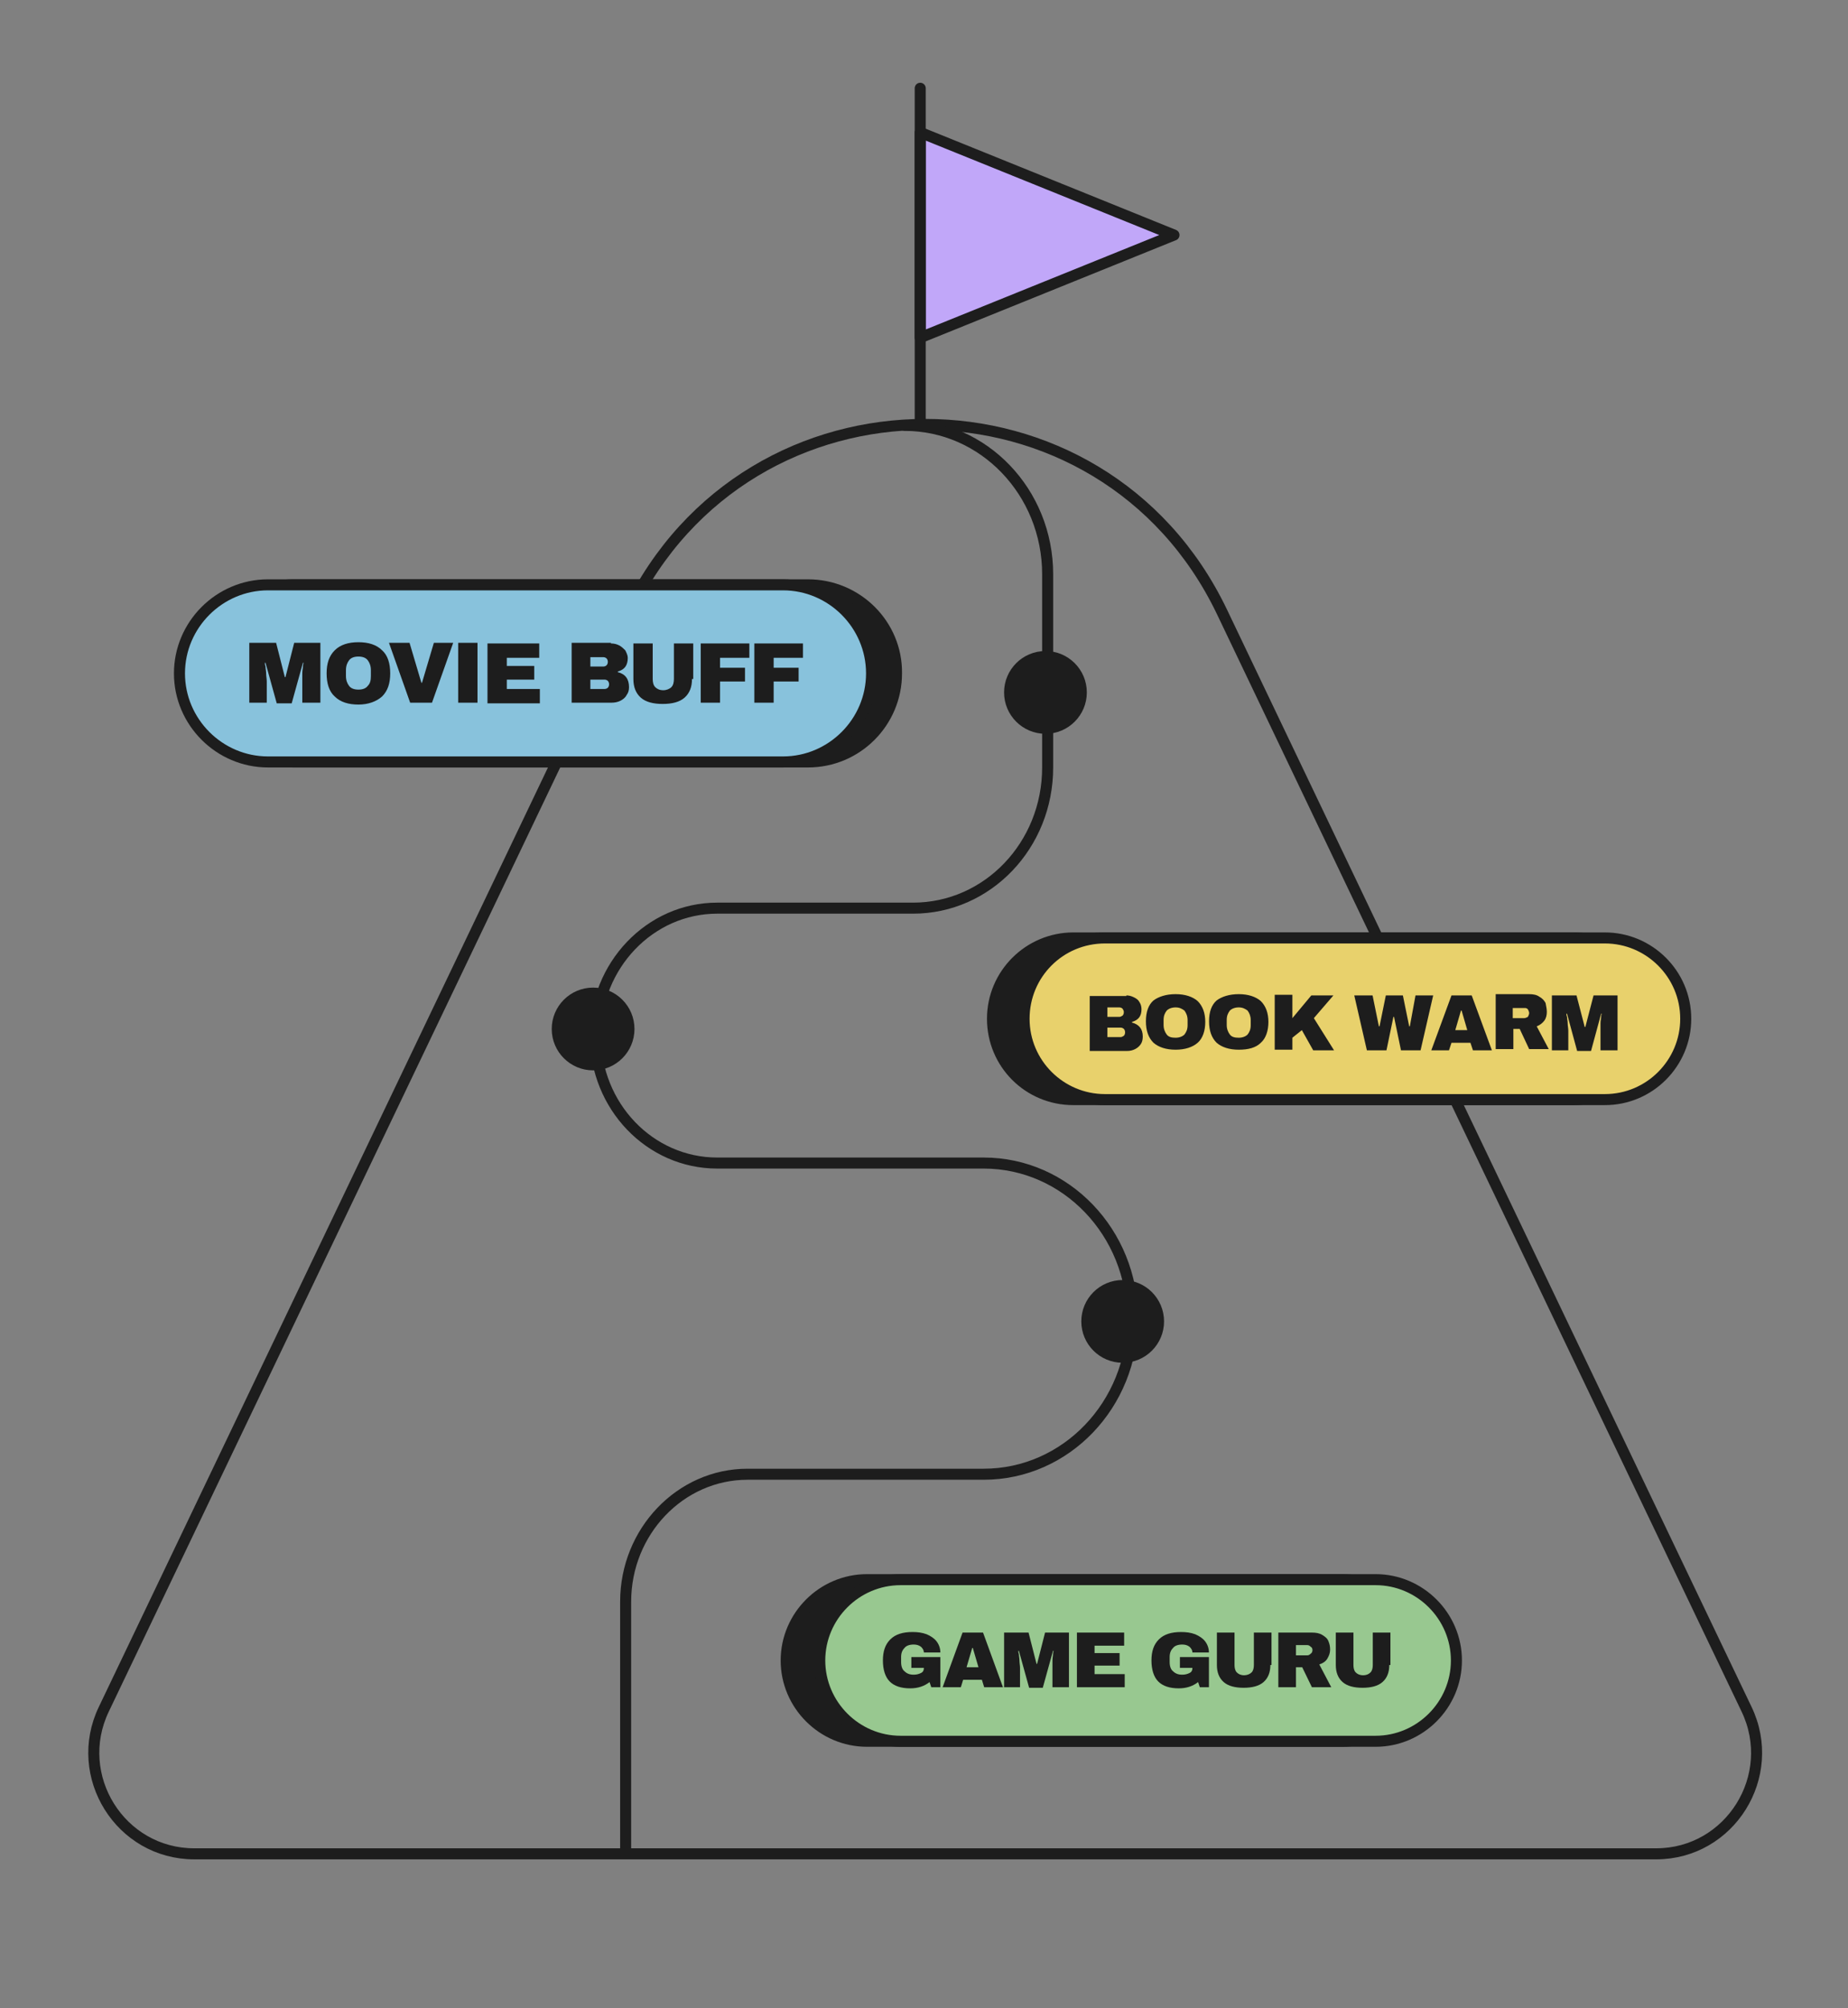 <svg width="335" height="364" viewBox="0 0 335 364" fill="none" xmlns="http://www.w3.org/2000/svg">
<rect x="0" y="0" width="335" height="364" fill="#808080" stroke="none"/>
<path d="M167.616 336.001H35.216C21.816 336.001 13.016 321.901 18.816 309.801L87.016 167.201L113.916 110.901C135.616 65.601 199.816 65.601 221.516 110.901L248.416 167.201L316.616 309.801C322.416 321.901 313.616 336.001 300.216 336.001H167.616Z" stroke="#1D1D1D" stroke-width="2" stroke-miterlimit="10"/>
<path d="M113.416 335V290.3C113.416 277.6 123.316 267.2 135.516 267.2H178.316C193.216 267.2 205.316 254.6 205.316 239C205.316 223.4 193.216 210.8 178.316 210.8H130.016C117.816 210.8 107.916 200.5 107.916 187.7C107.916 175 117.816 164.6 130.016 164.6H165.516C179.016 164.6 189.916 153.2 189.916 139.1V104.1C189.916 89.2 178.316 77.1 164.016 77.1" stroke="#1D1D1D" stroke-width="2" stroke-linecap="round" stroke-linejoin="round"/>
<path d="M243.284 286.309H157.162C149.117 286.309 142.516 292.91 142.516 300.955C142.516 309 149.117 315.601 157.162 315.601H243.284C251.432 315.601 257.93 309 257.93 300.955C257.93 292.91 251.329 286.309 243.284 286.309Z" fill="#1D1D1D" stroke="#1D1D1D" stroke-width="2" stroke-miterlimit="10"/>
<path d="M163.247 286.309H249.37C257.415 286.309 264.016 292.91 264.016 300.955C264.016 309 257.415 315.601 249.37 315.601H163.247C155.202 315.601 148.601 309 148.601 300.955C148.601 292.91 155.202 286.309 163.247 286.309Z" fill="white"/>
<path d="M163.247 286.309H249.37C257.415 286.309 264.016 292.91 264.016 300.955C264.016 309 257.415 315.601 249.37 315.601H163.247C155.202 315.601 148.601 309 148.601 300.955C148.601 292.91 155.202 286.309 163.247 286.309Z" fill="#98C890" stroke="#1D1D1D" stroke-width="2"/>
<path d="M165.413 295.797C166.341 295.797 167.167 295.9 167.992 296.209C168.714 296.519 169.332 296.931 169.745 297.447C170.158 297.963 170.467 298.685 170.467 299.51H167.476C167.476 299.097 167.27 298.788 166.96 298.479C166.548 298.169 166.135 298.066 165.619 298.066C164.897 298.066 164.279 298.272 163.969 298.685C163.557 299.097 163.35 299.613 163.35 300.335V301.263C163.35 301.985 163.557 302.604 163.969 302.914C164.382 303.326 164.897 303.532 165.619 303.532C166.135 303.532 166.548 303.429 166.96 303.223C167.373 303.017 167.476 302.707 167.476 302.295H165.207V300.335H170.467V305.802H168.817L168.507 304.873C167.579 305.595 166.445 306.008 165.001 306.008C163.35 306.008 162.113 305.595 161.287 304.77C160.462 303.945 160.05 302.604 160.05 300.954C160.05 299.304 160.462 298.066 161.391 297.138C162.319 296.209 163.66 295.797 165.413 295.797ZM178.409 305.802L177.996 304.461H174.593L174.18 305.802H170.88L174.49 295.9H178.203L181.813 305.802H178.409ZM175.212 302.192H177.377L176.346 298.685H176.243L175.212 302.192ZM190.786 305.802V302.295C190.786 301.882 190.786 301.366 190.786 300.954C190.786 300.438 190.889 300.129 190.889 299.819C190.889 299.51 190.992 299.304 190.992 299.201H190.889L189.032 305.905H186.557L184.7 299.201H184.597C184.597 299.304 184.597 299.51 184.7 299.819C184.7 300.129 184.804 300.541 184.804 300.954C184.804 301.366 184.907 301.882 184.907 302.295V305.802H182.019V295.9H186.454L187.898 301.573H188.001L189.445 295.9H193.777V305.802H190.786ZM195.221 295.9H203.782V298.272H198.418V299.613H202.956V301.882H198.418V303.429H203.885V305.802H195.221V295.9ZM214.096 295.797C215.024 295.797 215.849 295.9 216.674 296.209C217.396 296.519 218.015 296.931 218.428 297.447C218.84 297.963 219.15 298.685 219.15 299.51H216.158C216.158 299.097 215.952 298.788 215.643 298.479C215.23 298.169 214.818 298.066 214.302 298.066C213.58 298.066 212.961 298.272 212.652 298.685C212.239 299.097 212.033 299.613 212.033 300.335V301.263C212.033 301.985 212.239 302.604 212.652 302.914C213.064 303.326 213.58 303.532 214.302 303.532C214.818 303.532 215.23 303.429 215.643 303.223C216.055 303.017 216.158 302.707 216.158 302.295H213.889V300.335H219.15V305.802H217.499L217.19 304.873C216.262 305.595 215.127 306.008 213.683 306.008C212.033 306.008 210.795 305.595 209.97 304.77C209.145 303.945 208.732 302.604 208.732 300.954C208.732 299.304 209.145 298.066 210.073 297.138C211.001 296.209 212.342 295.797 214.096 295.797ZM230.289 301.779C230.289 303.12 229.876 304.151 229.051 304.873C228.226 305.595 226.988 305.905 225.441 305.905C223.894 305.905 222.656 305.595 221.831 304.873C221.006 304.151 220.594 303.12 220.594 301.779V295.9H223.791V301.779C223.791 302.295 223.894 302.81 224.203 303.12C224.513 303.429 224.925 303.636 225.544 303.636C226.06 303.636 226.576 303.429 226.885 303.12C227.195 302.81 227.298 302.295 227.298 301.779V295.9H230.495V301.779H230.289ZM241.119 298.994C241.119 299.613 240.912 300.129 240.603 300.645C240.293 301.16 239.778 301.47 239.159 301.676L241.325 305.802H237.818L236.065 302.192H234.93V305.802H231.733V295.9H237.818C238.54 295.9 239.159 296.003 239.675 296.313C240.19 296.622 240.603 296.931 240.809 297.447C241.015 297.963 241.119 298.375 241.119 298.994ZM237.921 299.097C237.921 298.788 237.818 298.582 237.612 298.479C237.405 298.272 237.199 298.169 236.993 298.169H234.93V300.026H236.993C237.199 300.026 237.405 299.923 237.612 299.716C237.818 299.613 237.921 299.304 237.921 299.097ZM251.845 301.779C251.845 303.12 251.433 304.151 250.608 304.873C249.782 305.595 248.545 305.905 246.998 305.905C245.45 305.905 244.213 305.595 243.388 304.873C242.563 304.151 242.15 303.12 242.15 301.779V295.9H245.347V301.779C245.347 302.295 245.451 302.81 245.76 303.12C246.069 303.429 246.482 303.636 247.101 303.636C247.72 303.636 248.132 303.429 248.442 303.12C248.751 302.81 248.854 302.295 248.854 301.779V295.9H252.052V301.779H251.845Z" fill="#1D1D1D"/>
<path d="M285.213 170H194.566C186.554 170 179.916 176.524 179.916 184.65C179.916 192.776 186.44 199.3 194.566 199.3H285.213C293.224 199.3 299.863 192.776 299.863 184.65C299.863 176.524 293.224 170 285.213 170Z" fill="#1D1D1D" stroke="#1D1D1D" stroke-width="2" stroke-miterlimit="10"/>
<path d="M200.289 170H290.935C298.947 170 305.585 176.524 305.585 184.65C305.585 192.662 299.062 199.3 290.935 199.3H200.289C192.277 199.3 185.639 192.776 185.639 184.65C185.639 176.524 192.162 170 200.289 170Z" fill="white"/>
<path d="M200.289 170H290.935C298.947 170 305.585 176.524 305.585 184.65C305.585 192.662 299.062 199.3 290.935 199.3H200.289C192.277 199.3 185.639 192.776 185.639 184.65C185.639 176.524 192.162 170 200.289 170Z" fill="#E8D16C" stroke="#1D1D1D" stroke-width="2"/>
<path d="M204.18 180.414C204.638 180.414 205.095 180.529 205.553 180.758C206.011 180.987 206.354 181.216 206.583 181.673C206.812 182.017 206.927 182.475 206.927 182.932C206.927 184.191 206.354 184.878 205.21 185.221V185.336C206.469 185.679 207.156 186.48 207.156 187.854C207.156 188.426 207.041 188.884 206.812 189.227C206.583 189.571 206.24 189.914 205.782 190.143C205.324 190.372 204.866 190.486 204.294 190.486H197.542V180.529H204.18V180.414ZM200.746 184.306H202.921C203.15 184.306 203.264 184.191 203.493 184.077C203.608 183.962 203.722 183.734 203.722 183.505V183.39C203.722 183.161 203.608 183.047 203.493 182.818C203.379 182.703 203.15 182.589 202.921 182.589H200.746V184.306ZM200.746 187.968H203.15C203.379 187.968 203.493 187.854 203.722 187.739C203.836 187.625 203.951 187.396 203.951 187.167V187.053C203.951 186.824 203.836 186.595 203.722 186.48C203.608 186.366 203.379 186.252 203.15 186.252H200.746V187.968ZM213.107 180.186C214.824 180.186 216.197 180.643 217.113 181.445C218.029 182.36 218.486 183.619 218.486 185.221C218.486 186.824 218.029 188.197 217.113 188.998C216.197 189.8 214.824 190.257 213.107 190.257C211.39 190.257 210.017 189.8 209.101 188.998C208.186 188.083 207.728 186.824 207.728 185.107C207.728 183.39 208.186 182.131 209.101 181.33C210.017 180.643 211.39 180.186 213.107 180.186ZM213.107 182.589C212.42 182.589 211.848 182.818 211.505 183.161C211.161 183.619 210.932 184.077 210.932 184.878V185.794C210.932 186.48 211.161 187.053 211.505 187.511C211.848 187.968 212.42 188.083 213.107 188.083C213.794 188.083 214.366 187.854 214.709 187.511C215.053 187.053 215.282 186.595 215.282 185.794V184.878C215.282 184.191 215.053 183.619 214.709 183.161C214.252 182.818 213.794 182.589 213.107 182.589ZM224.552 180.186C226.269 180.186 227.643 180.643 228.558 181.445C229.474 182.36 229.932 183.619 229.932 185.221C229.932 186.824 229.474 188.197 228.558 188.998C227.643 189.914 226.269 190.257 224.552 190.257C222.836 190.257 221.462 189.8 220.547 188.998C219.631 188.083 219.173 186.824 219.173 185.107C219.173 183.39 219.631 182.131 220.547 181.33C221.462 180.643 222.836 180.186 224.552 180.186ZM224.552 182.589C223.866 182.589 223.293 182.818 222.95 183.161C222.607 183.619 222.378 184.077 222.378 184.878V185.794C222.378 186.48 222.607 187.053 222.95 187.511C223.293 187.968 223.866 188.083 224.552 188.083C225.239 188.083 225.811 187.854 226.155 187.511C226.498 187.053 226.727 186.595 226.727 185.794V184.878C226.727 184.191 226.498 183.619 226.155 183.161C225.697 182.818 225.239 182.589 224.552 182.589ZM237.714 180.414H241.72L238.172 184.535L241.835 190.372H238.058L235.998 186.709L234.281 188.083V190.257H231.076V180.3H234.281V184.535L237.714 180.414ZM253.967 190.372L252.708 184.306H252.593L251.334 190.372H247.786L245.497 180.414H248.816L249.961 186.023H250.075L251.22 180.414H254.31L255.455 186.023H255.569L256.599 180.414H259.804L257.515 190.372H253.967ZM267.014 190.372L266.557 188.998H263.123L262.665 190.372H259.461L263.123 180.414H266.786L270.448 190.372H267.014ZM263.81 186.709H265.984L264.954 183.161H264.84L263.81 186.709ZM280.405 183.39C280.405 183.962 280.291 184.535 279.948 184.993C279.604 185.45 279.146 185.794 278.574 186.023L280.749 190.143H277.201L275.484 186.48H274.339V190.143H271.135V180.186H277.201C277.887 180.186 278.574 180.3 279.032 180.643C279.49 180.872 279.948 181.33 280.177 181.788C280.291 182.36 280.405 182.932 280.405 183.39ZM277.201 183.619C277.201 183.39 277.086 183.161 276.972 182.932C276.743 182.704 276.628 182.703 276.285 182.703H274.225V184.535H276.285C276.514 184.535 276.743 184.42 276.972 184.306C277.086 184.077 277.201 183.848 277.201 183.619ZM290.134 190.372V186.824C290.134 186.366 290.134 185.908 290.134 185.45C290.134 184.993 290.248 184.535 290.248 184.306C290.248 183.963 290.363 183.734 290.363 183.734H290.248L288.417 190.486H285.899L284.068 183.734H283.953C283.953 183.848 283.953 184.077 284.068 184.306C284.068 184.649 284.182 184.993 284.182 185.45C284.182 185.908 284.297 186.366 284.297 186.824V190.372H281.321V180.414H285.785L287.273 186.137H287.387L288.875 180.414H293.224V190.372H290.134Z" fill="#1D1D1D"/>
<path d="M146.465 106H53.104C44.288 106 37.054 113.234 37.054 122.05C37.054 130.866 44.288 138.1 53.104 138.1H146.465C155.395 138.1 162.515 130.866 162.515 122.05C162.628 113.234 155.395 106 146.465 106Z" fill="#1D1D1D" stroke="#1D1D1D" stroke-width="2" stroke-miterlimit="10"/>
<path d="M48.583 106H141.944C150.76 106 157.994 113.234 157.994 122.05C157.994 130.866 150.76 138.1 141.944 138.1H48.583C39.767 138.1 32.533 130.866 32.533 122.05C32.533 113.234 39.767 106 48.583 106Z" fill="white"/>
<path d="M48.583 106H141.944C150.76 106 157.994 113.234 157.994 122.05C157.994 130.866 150.76 138.1 141.944 138.1H48.583C39.767 138.1 32.533 130.866 32.533 122.05C32.533 113.234 39.767 106 48.583 106Z" fill="#88C2DC" stroke="#1D1D1D" stroke-width="2"/>
<path d="M54.8 127.362V123.519C54.8 123.067 54.8 122.502 54.8 122.05C54.8 121.485 54.913 121.146 54.913 120.807C54.913 120.467 55.026 120.241 55.026 120.128H54.913L52.878 127.475H50.166L48.131 120.128H48.018C48.018 120.241 48.018 120.467 48.131 120.807C48.131 121.146 48.244 121.598 48.244 122.05C48.244 122.502 48.357 123.067 48.357 123.519V127.362H45.192V116.511H50.053L51.635 122.728H51.748L53.33 116.511H58.078V127.362H54.8ZM64.972 116.398C66.781 116.398 68.25 116.851 69.267 117.868C70.285 118.772 70.737 120.241 70.737 122.05C70.737 123.858 70.285 125.215 69.267 126.232C68.25 127.136 66.781 127.701 64.972 127.701C63.164 127.701 61.694 127.249 60.677 126.232C59.66 125.328 59.208 123.858 59.208 122.05C59.208 120.241 59.66 118.885 60.677 117.868C61.694 116.851 63.164 116.398 64.972 116.398ZM64.972 118.998C64.181 118.998 63.616 119.224 63.277 119.676C62.938 120.128 62.712 120.694 62.712 121.485V122.502C62.712 123.293 62.938 123.858 63.277 124.31C63.616 124.763 64.181 124.989 64.972 124.989C65.763 124.989 66.329 124.763 66.668 124.31C67.12 123.858 67.233 123.293 67.233 122.502V121.485C67.233 120.694 67.007 120.128 66.668 119.676C66.329 119.224 65.763 118.998 64.972 118.998ZM74.354 127.362L70.511 116.511H74.241L76.388 123.745H76.501L78.649 116.511H82.153L78.31 127.362H74.354ZM83.057 127.362V116.511H86.561V127.362H83.057ZM88.369 116.625H97.75V119.224H91.873V120.694H96.846V123.18H91.873V124.876H97.863V127.475H88.369V116.625ZM110.749 116.625C111.314 116.625 111.766 116.738 112.218 116.964C112.67 117.19 113.009 117.529 113.348 117.868C113.574 118.32 113.8 118.772 113.8 119.224C113.8 120.58 113.235 121.372 111.992 121.711V121.824C113.348 122.163 114.026 123.067 114.026 124.536C114.026 125.102 113.913 125.554 113.574 126.006C113.348 126.458 112.896 126.797 112.444 127.023C111.992 127.249 111.427 127.362 110.862 127.362H103.628V116.511H110.749V116.625ZM107.019 120.807H109.392C109.618 120.807 109.844 120.694 109.957 120.58C110.07 120.467 110.183 120.241 110.183 120.015V119.902C110.183 119.676 110.07 119.45 109.957 119.337C109.844 119.224 109.618 119.111 109.392 119.111H107.019V120.807ZM107.019 124.876H109.618C109.844 124.876 110.07 124.763 110.183 124.649C110.297 124.536 110.41 124.31 110.41 124.084V123.971C110.41 123.745 110.297 123.519 110.183 123.406C110.07 123.293 109.844 123.18 109.618 123.18H107.019V124.876ZM125.442 123.067C125.442 124.536 124.99 125.667 124.086 126.458C123.182 127.249 121.825 127.588 120.13 127.588C118.435 127.588 117.078 127.249 116.174 126.458C115.27 125.667 114.818 124.536 114.818 123.067V116.625H118.321V123.067C118.321 123.632 118.435 124.197 118.774 124.536C119.113 124.876 119.565 125.102 120.243 125.102C120.808 125.102 121.373 124.876 121.712 124.536C122.051 124.197 122.164 123.632 122.164 123.067V116.625H125.668V123.067H125.442ZM127.138 116.625H135.841V119.224H130.529V121.033H135.05V123.519H130.529V127.362H127.025V116.625H127.138ZM136.858 116.625H145.561V119.224H140.249V121.033H144.77V123.519H140.249V127.362H136.745V116.625H136.858Z" fill="#1D1D1D"/>
<path d="M166.816 42.6V24L189.816 33.3L212.816 42.6L189.816 51.9L166.816 61.2V42.6Z" fill="#C1A7F9" stroke="#1D1D1D" stroke-width="2" stroke-miterlimit="10" stroke-linecap="round" stroke-linejoin="round"/>
<path d="M166.816 16V76.6" stroke="#1D1D1D" stroke-width="2" stroke-linecap="round" stroke-linejoin="round"/>
<path d="M189.516 133C193.658 133 197.016 129.642 197.016 125.5C197.016 121.358 193.658 118 189.516 118C185.373 118 182.016 121.358 182.016 125.5C182.016 129.642 185.373 133 189.516 133Z" fill="#1D1D1D"/>
<path d="M107.516 194C111.658 194 115.016 190.642 115.016 186.5C115.016 182.358 111.658 179 107.516 179C103.373 179 100.016 182.358 100.016 186.5C100.016 190.642 103.373 194 107.516 194Z" fill="#1D1D1D"/>
<path d="M203.516 247C207.658 247 211.016 243.642 211.016 239.5C211.016 235.358 207.658 232 203.516 232C199.373 232 196.016 235.358 196.016 239.5C196.016 243.642 199.373 247 203.516 247Z" fill="#1D1D1D"/>
</svg>
